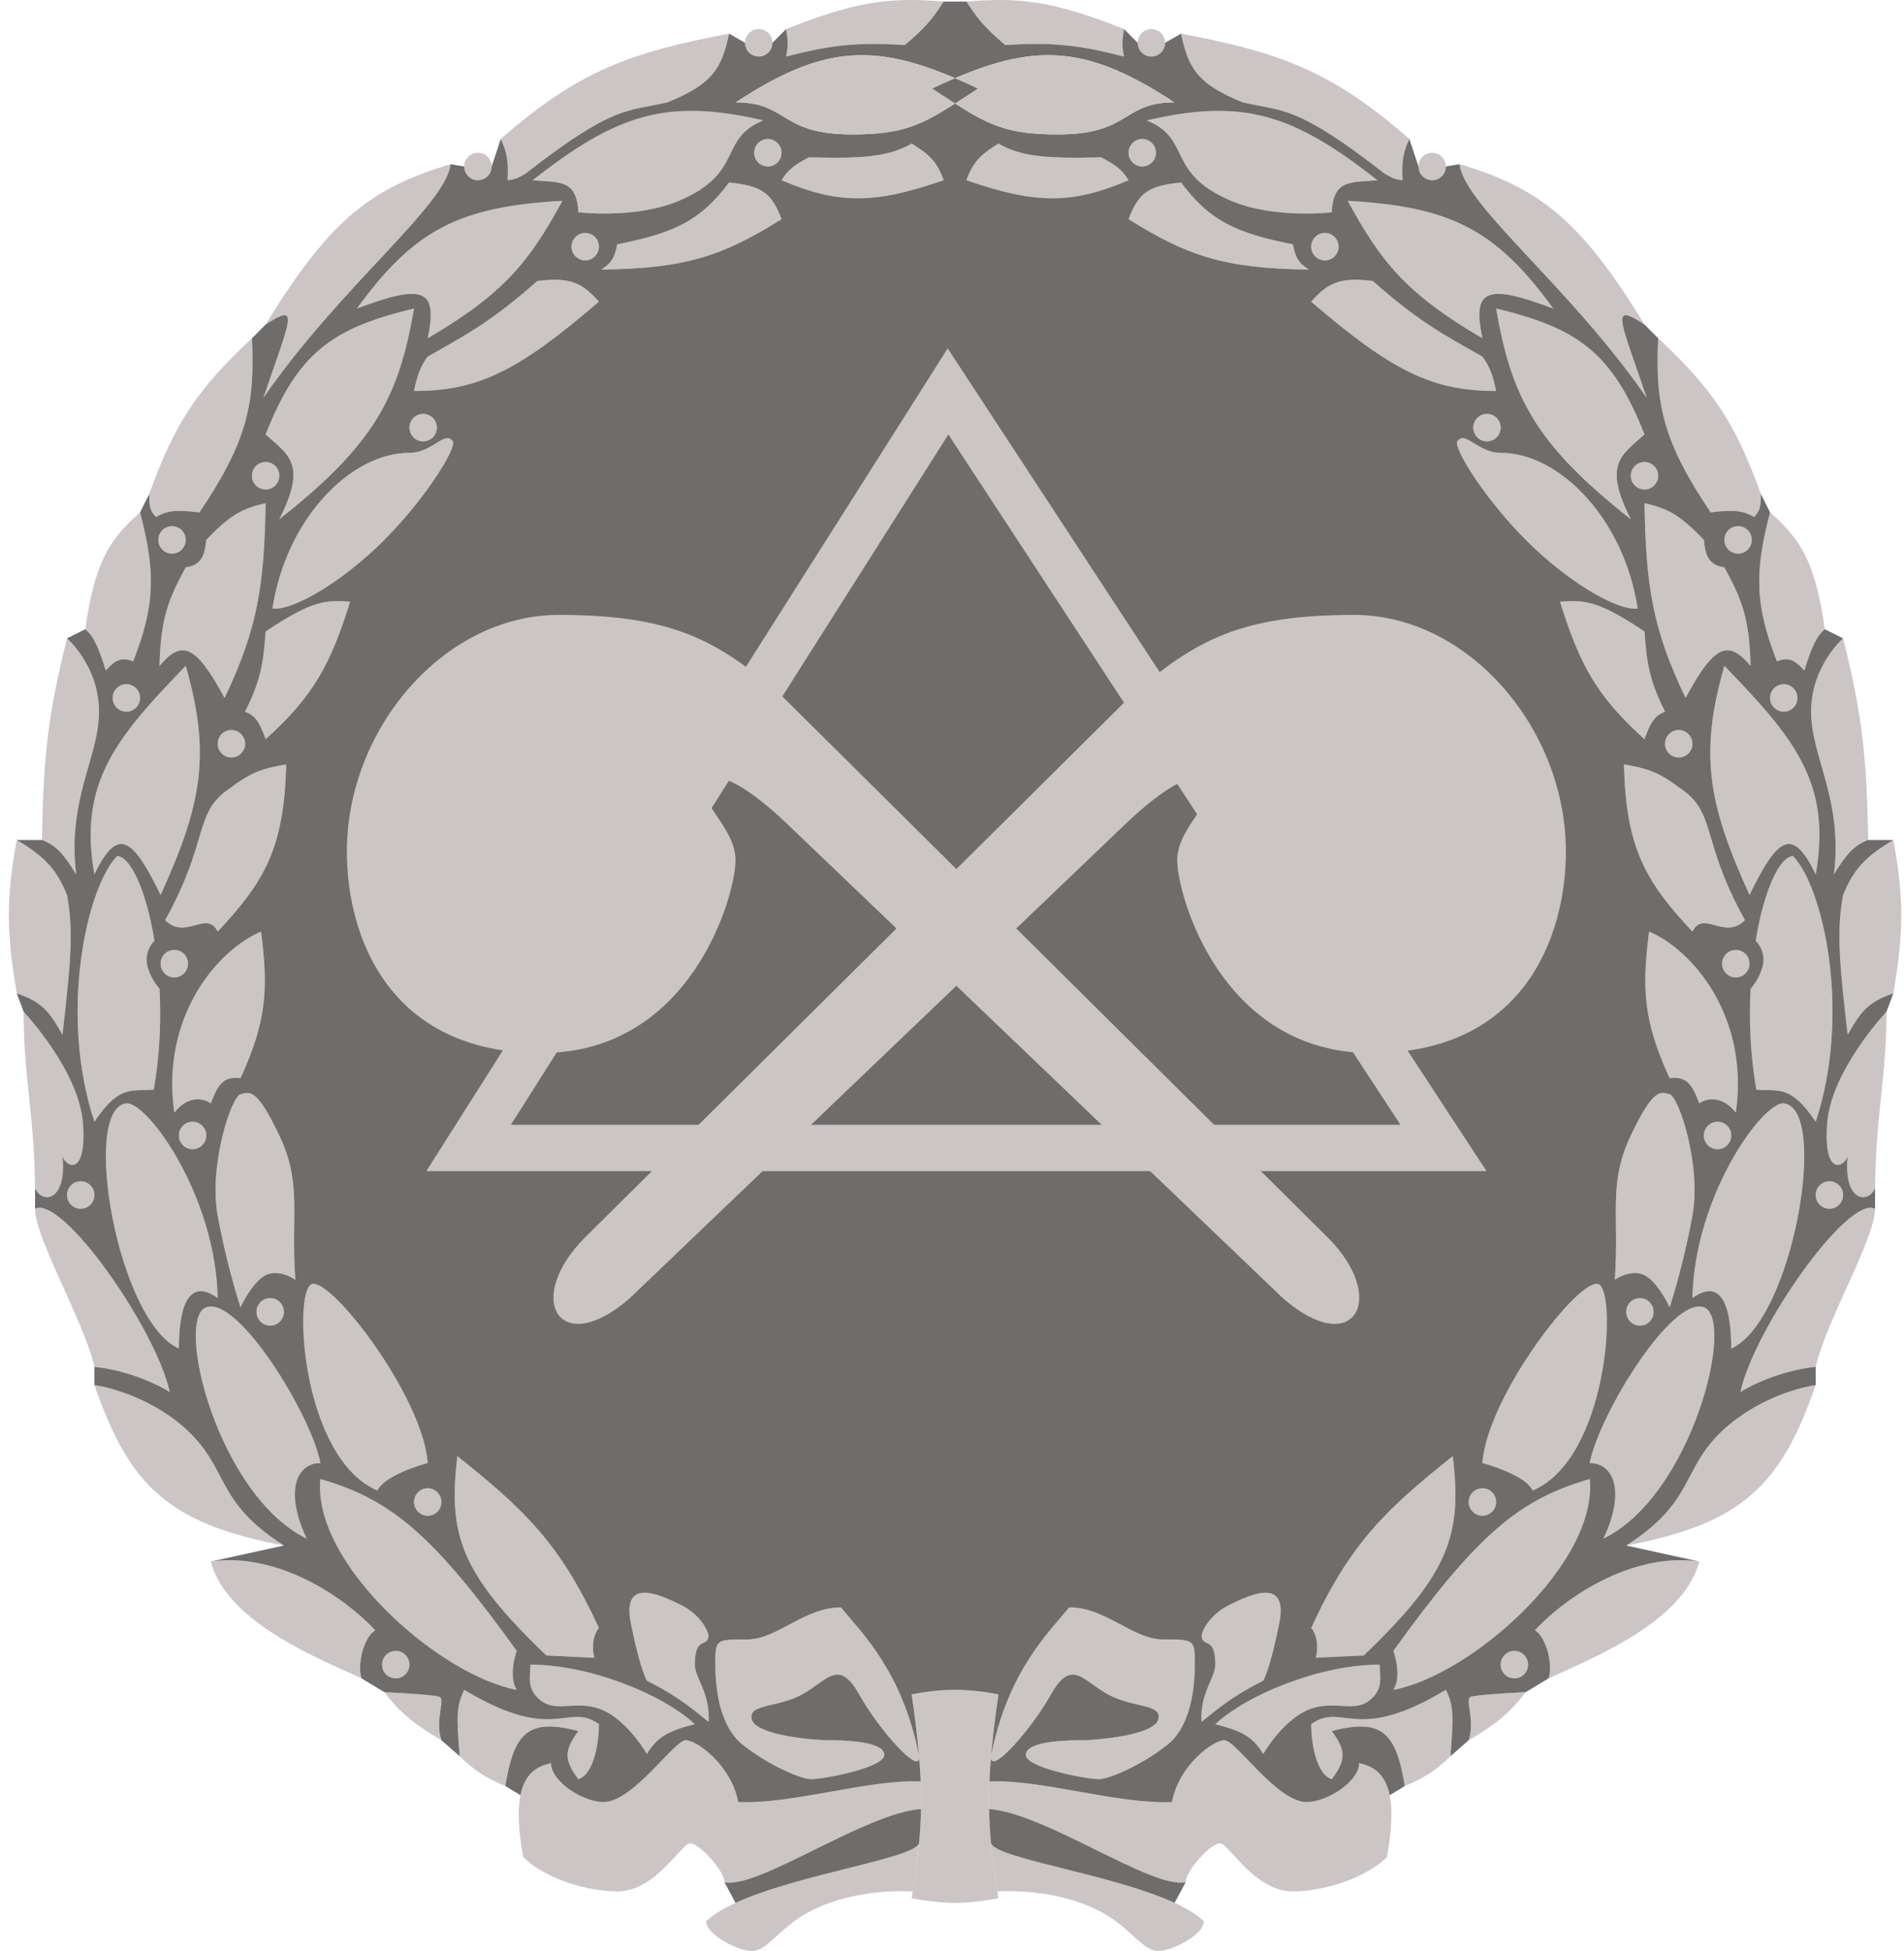 <svg width="164" height="168" viewBox="0 0 164 168" fill="none" xmlns="http://www.w3.org/2000/svg">
<path d="M78.624 162.871C74.201 162.674 70.661 163.858 68.695 165.238C66.729 166.619 65.942 168 64.762 168C63.583 168 60.83 166.619 60.83 165.436C61.434 164.861 62.31 164.338 63.354 163.858C68.763 161.374 78.711 160.051 79.164 158.729C79.046 160.007 78.867 161.36 78.624 162.871Z" fill="#CBC5C5"/>
<path d="M79.164 151.228C79.165 151.242 79.167 151.255 79.168 151.269C79.285 152.937 75.76 149.038 74.004 145.907C72.234 142.751 71.251 144.724 69.088 145.907C66.925 147.091 64.369 146.696 64.762 148.077C65.156 149.458 70.268 149.852 71.251 149.852C72.234 149.852 75.97 149.852 76.167 151.036C76.364 152.219 70.858 153.206 69.875 153.206C68.892 153.206 65.942 151.825 63.976 150.247C62.01 148.669 61.616 145.513 61.616 143.343C61.616 141.173 61.616 141.173 64.369 141.173C66.925 141.173 69.285 138.411 72.431 138.411C74.201 140.581 77.74 143.935 79.164 151.228Z" fill="#CBC5C5"/>
<path d="M59.846 143.343C59.846 140.778 61.026 141.962 61.026 140.778C60.895 140.252 60.24 139.003 58.667 138.214C56.7 137.228 53.554 135.847 54.341 139.792C54.97 142.948 55.521 144.395 55.717 144.724C57.764 145.773 58.923 146.515 61.026 148.274C61.223 145.907 59.846 144.447 59.846 143.343Z" fill="#CBC5C5"/>
<path d="M59.846 148.471C57.094 145.907 50.801 143.343 45.689 143.343C45.689 144.329 45.296 145.513 46.672 146.499C48.049 147.485 49.818 146.302 51.981 147.288C53.712 148.077 55.193 150.115 55.717 151.036C56.594 149.599 57.526 149.046 59.846 148.471Z" fill="#CBC5C5"/>
<path d="M49.818 153.206C51.234 152.732 51.588 149.852 51.588 148.471C48.835 146.499 47.852 150.247 39.987 145.513C39.294 146.941 39.325 147.809 39.593 151.228C40.852 152.43 41.671 153.014 43.526 153.797C44.272 149.23 45.472 147.912 49.818 149.063C48.599 150.705 48.566 151.564 49.818 153.206Z" fill="#CBC5C5"/>
<path d="M62.403 162.082C62.403 161.096 60.24 158.729 59.453 158.729C58.667 158.729 56.504 162.871 53.161 162.871C50.797 162.871 47.057 161.885 45.069 159.912C44.614 157.465 44.589 155.77 44.829 154.587C45.227 152.624 46.355 152.071 47.459 151.825C47.459 153.403 50.212 155.178 51.981 155.178C54.537 155.178 58.077 149.852 59.06 149.852C60.043 149.852 62.993 152.022 63.583 155.178C68.302 155.376 74.791 153.206 79.305 153.403C79.338 154.203 79.347 154.985 79.332 155.77C74.397 156.165 65.352 162.674 62.403 162.082Z" fill="#CBC5C5"/>
<path d="M51.195 142.751C50.88 141.489 51.26 140.515 51.588 140.187C48.247 132.94 45.222 130.03 39.397 125.392C38.563 132.222 39.744 135.552 47.065 142.554L51.195 142.751Z" fill="#CBC5C5"/>
<path d="M32.908 143.343C32.908 143.996 33.436 144.526 34.088 144.526C34.739 144.526 35.267 143.996 35.267 143.343C35.267 142.689 34.739 142.159 34.088 142.159C33.436 142.159 32.908 142.689 32.908 143.343Z" fill="#CBC5C5"/>
<path d="M35.661 129.337C35.661 129.991 36.189 130.521 36.84 130.521C37.492 130.521 38.02 129.991 38.02 129.337C38.02 128.684 37.492 128.154 36.84 128.154C36.189 128.154 35.661 128.684 35.661 129.337Z" fill="#CBC5C5"/>
<path d="M22.093 112.965C22.093 113.619 22.621 114.149 23.273 114.149C23.924 114.149 24.453 113.619 24.453 112.965C24.453 112.311 23.924 111.782 23.273 111.782C22.621 111.782 22.093 112.311 22.093 112.965Z" fill="#CBC5C5"/>
<path d="M5.773 102.905C5.773 103.559 6.301 104.088 6.952 104.088C7.604 104.088 8.132 103.559 8.132 102.905C8.132 102.251 7.604 101.721 6.952 101.721C6.301 101.721 5.773 102.251 5.773 102.905Z" fill="#CBC5C5"/>
<path d="M15.408 97.776C15.408 98.43 15.936 98.96 16.587 98.96C17.239 98.96 17.767 98.43 17.767 97.776C17.767 97.123 17.239 96.593 16.587 96.593C15.936 96.593 15.408 97.123 15.408 97.776Z" fill="#CBC5C5"/>
<path d="M13.835 82.982C13.835 83.635 14.363 84.165 15.014 84.165C15.666 84.165 16.194 83.635 16.194 82.982C16.194 82.328 15.666 81.798 15.014 81.798C14.363 81.798 13.835 82.328 13.835 82.982Z" fill="#CBC5C5"/>
<path d="M9.705 60.1C9.705 60.754 10.233 61.283 10.885 61.283C11.537 61.283 12.065 60.754 12.065 60.1C12.065 59.446 11.537 58.916 10.885 58.916C10.233 58.916 9.705 59.446 9.705 60.1Z" fill="#CBC5C5"/>
<path d="M18.75 64.045C18.75 64.699 19.279 65.229 19.93 65.229C20.582 65.229 21.11 64.699 21.11 64.045C21.11 63.391 20.582 62.862 19.93 62.862C19.279 62.862 18.75 63.391 18.75 64.045Z" fill="#CBC5C5"/>
<path d="M13.638 46.489C13.638 47.143 14.166 47.673 14.818 47.673C15.469 47.673 15.997 47.143 15.997 46.489C15.997 45.836 15.469 45.306 14.818 45.306C14.166 45.306 13.638 45.836 13.638 46.489Z" fill="#CBC5C5"/>
<path d="M21.7 40.966C21.7 41.62 22.228 42.15 22.88 42.15C23.531 42.15 24.059 41.62 24.059 40.966C24.059 40.312 23.531 39.782 22.88 39.782C22.228 39.782 21.7 40.312 21.7 40.966Z" fill="#CBC5C5"/>
<path d="M35.267 36.824C35.267 37.477 35.796 38.007 36.447 38.007C37.099 38.007 37.627 37.477 37.627 36.824C37.627 36.17 37.099 35.64 36.447 35.64C35.796 35.64 35.267 36.17 35.267 36.824Z" fill="#CBC5C5"/>
<path d="M49.228 21.24C49.228 21.894 49.757 22.424 50.408 22.424C51.06 22.424 51.588 21.894 51.588 21.24C51.588 20.587 51.06 20.057 50.408 20.057C49.757 20.057 49.228 20.587 49.228 21.24Z" fill="#CBC5C5"/>
<path d="M39.987 14.336C39.987 14.99 40.515 15.52 41.166 15.52C41.818 15.52 42.346 14.99 42.346 14.336C42.346 13.682 41.818 13.153 41.166 13.153C40.515 13.153 39.987 13.682 39.987 14.336Z" fill="#CBC5C5"/>
<path d="M64.959 13.153C64.959 13.806 65.487 14.336 66.139 14.336C66.79 14.336 67.319 13.806 67.319 13.153C67.319 12.499 66.79 11.969 66.139 11.969C65.487 11.969 64.959 12.499 64.959 13.153Z" fill="#CBC5C5"/>
<path d="M64.172 3.684C64.172 4.338 64.701 4.868 65.352 4.868C66.004 4.868 66.532 4.338 66.532 3.684C66.532 3.031 66.004 2.501 65.352 2.501C64.701 2.501 64.172 3.031 64.172 3.684Z" fill="#CBC5C5"/>
<path d="M44.509 142.159C44.247 142.883 43.88 144.566 44.509 145.513C37.82 144.273 26.883 134.609 27.599 127.365C33.703 129.111 37.342 132.207 44.509 142.159Z" fill="#CBC5C5"/>
<path d="M36.84 125.984C36.447 120.264 28.385 109.809 26.812 110.598C25.239 111.387 26.026 125.59 32.515 128.351C32.986 127.247 35.595 126.313 36.84 125.984Z" fill="#CBC5C5"/>
<path d="M32.318 140.384C29.172 137.031 23.47 133.677 18.16 134.466C19.537 139.792 27.795 142.948 31.138 144.526C30.745 143.343 31.335 140.976 32.318 140.384Z" fill="#CBC5C5"/>
<path d="M38.02 149.852C37.43 148.077 38.414 146.302 37.824 146.104C37.352 145.947 34.481 145.776 33.105 145.71C34.442 147.434 35.485 148.353 38.02 149.852Z" fill="#CBC5C5"/>
<path d="M27.599 125.984C26.812 121.842 20.52 111.584 17.767 112.571C15.014 113.557 18.75 128.746 26.419 132.494C24.453 128.351 25.583 125.984 27.599 125.984Z" fill="#CBC5C5"/>
<path d="M25.436 110.203C25.043 104.483 26.026 101.919 24.059 97.776C22.093 93.634 21.503 94.028 20.717 94.226C19.93 94.423 17.964 100.341 18.75 104.68C19.38 108.152 20.323 111.387 20.717 112.571C21.044 111.847 21.936 110.282 22.88 109.809C23.823 109.336 24.977 109.875 25.436 110.203Z" fill="#CBC5C5"/>
<path d="M18.75 111.782C18.574 102.905 12.655 94.837 10.885 95.015C6.952 95.409 10.098 113.754 15.408 116.121C15.408 111.782 16.587 110.203 18.75 111.782Z" fill="#CBC5C5"/>
<path d="M24.453 133.085C18.554 129.337 19.733 126.576 16.194 123.222C13.363 120.54 9.64 119.475 8.132 119.277C11.137 127.891 14.426 131.19 24.453 133.085Z" fill="#CBC5C5"/>
<path d="M14.621 119.869C13.441 114.442 5.379 102.905 3.02 104.088C3.02 106.653 7.241 113.754 8.132 117.699C11.121 118.015 13.703 119.277 14.621 119.869Z" fill="#CBC5C5"/>
<path d="M22.486 80.22C18.75 81.798 13.835 87.519 15.014 95.804C16.273 94.226 17.636 94.62 18.16 95.015C18.803 93.26 19.318 92.672 20.717 92.845C22.98 87.896 23.113 85.135 22.486 80.22Z" fill="#CBC5C5"/>
<path d="M10.098 73.711C7.542 76.275 5.009 87.129 8.132 96.593C10.277 93.39 11.312 93.985 13.245 93.831C13.761 90.881 13.883 87.892 13.74 85.152C13.444 84.823 12.812 83.929 12.655 82.982C12.497 82.035 13.021 81.272 13.302 81.009C12.612 76.786 11.308 73.823 10.098 73.711Z" fill="#CBC5C5"/>
<path d="M2.036 87.124C2.036 92.845 2.958 95.882 3.02 102.313C3.61 103.694 5.773 103.497 5.379 99.552C5.66 100.492 7.464 101.396 7.149 96.79C6.834 92.184 2.036 87.124 2.036 87.124Z" fill="#CBC5C5"/>
<path d="M24.649 65.82C24.475 73.016 22.808 75.892 18.75 80.22C17.795 78.31 15.997 81.009 14.228 79.234C18.16 72.133 16.587 69.963 19.93 67.793C21.802 66.373 22.826 66.148 24.649 65.82Z" fill="#CBC5C5"/>
<path d="M15.997 57.338C10.098 63.453 6.718 67.343 8.132 75.289C10.152 71.104 11.43 72.134 13.835 77.064C17.386 69.273 18.188 64.948 15.997 57.338Z" fill="#CBC5C5"/>
<path d="M5.379 89.097C6.066 83.149 6.362 80.22 5.773 77.064C4.862 74.873 3.937 73.827 1.447 72.33C0.497 77.495 0.576 80.381 1.447 85.546C3.668 86.263 4.325 87.236 5.379 89.097Z" fill="#CBC5C5"/>
<path d="M6.559 75.289C5.773 68.779 8.525 65.229 8.525 61.283C8.525 57.338 5.773 54.971 5.773 54.971C3.995 62.022 3.743 65.756 3.61 72.33C4.789 72.774 5.44 73.462 6.559 75.289Z" fill="#CBC5C5"/>
<path d="M30.155 51.815C28.462 57.227 27.02 59.924 22.88 63.651C22.313 62.029 21.913 61.605 21.11 61.283C22.475 58.575 22.69 57.064 22.88 54.38C27.019 51.604 28.146 51.678 30.155 51.815Z" fill="#CBC5C5"/>
<path d="M19.34 60.1C16.78 55.328 15.599 55.163 13.74 57.338C13.835 53.266 14.507 51.582 15.997 48.856C17.383 48.654 17.633 47.802 17.767 46.489C19.894 44.256 20.989 43.757 22.88 43.333C22.761 50.416 22.187 54.174 19.34 60.1Z" fill="#CBC5C5"/>
<path d="M12.065 44.122C9.276 46.56 8.147 48.612 7.346 54.182C8.102 54.83 8.476 55.745 9.115 57.733C10.012 56.736 10.53 56.594 11.475 56.944C13.392 52.038 13.395 49.232 12.065 44.122Z" fill="#CBC5C5"/>
<path d="M23.47 52.407C24.619 44.756 30.155 38.993 35.267 38.993C37.234 38.993 38.348 37.021 39.004 38.007C39.355 38.536 36.686 42.95 32.908 46.686C29.641 49.916 25.384 52.59 23.47 52.407Z" fill="#CBC5C5"/>
<path d="M35.661 26.566C28.705 28.241 25.67 30.306 22.88 37.415C24.916 39.225 26.447 39.985 24.059 44.714C32.267 38.242 34.346 34.195 35.661 26.566Z" fill="#CBC5C5"/>
<path d="M21.7 29.131C16.904 33.587 15.013 36.557 12.851 42.544C12.849 43.509 12.909 43.998 13.441 44.517C14.331 43.999 15.065 43.86 17.177 44.122C21.253 38.076 21.983 34.815 21.7 29.131Z" fill="#CBC5C5"/>
<path d="M48.442 17.295C39.556 17.788 35.663 19.79 30.745 26.566C36.414 24.431 37.761 24.823 36.84 29.131C43.44 25.259 45.594 22.524 48.442 17.295Z" fill="#CBC5C5"/>
<path d="M38.807 14.139C38.414 17.689 29.369 24.593 22.683 34.259C25.043 27.355 25.844 26.02 22.88 27.947C28.376 18.958 31.915 16.194 38.807 14.139Z" fill="#CBC5C5"/>
<path d="M51.588 25.974C50.186 24.422 49.231 23.828 46.279 24.199C42.514 27.521 40.478 28.665 37.004 30.616L36.84 30.709C36.224 31.543 35.942 32.308 35.661 33.667C41.139 33.679 44.652 31.948 51.588 25.974Z" fill="#CBC5C5"/>
<path d="M58.47 17.295C54.734 18.873 49.818 18.281 49.818 18.281C49.684 15.362 48.077 15.737 45.886 15.52C53.139 9.82 57.453 8.437 65.746 10.371C61.813 11.969 64.172 14.886 58.47 17.295Z" fill="#CBC5C5"/>
<path d="M51.785 23.213C59.119 23.14 62.354 21.98 67.319 18.873C66.434 16.517 65.52 15.999 62.796 15.717C60.304 19.047 58.043 20.068 53.161 21.043C52.971 22.091 52.704 22.656 51.785 23.213Z" fill="#CBC5C5"/>
<path d="M62.796 2.895C62.195 5.762 61.465 7.222 57.487 8.813C53.99 9.623 52.879 9.017 45.296 14.928C44.661 15.327 44.316 15.459 43.723 15.52C43.811 13.868 43.659 13.09 43.133 11.969C49.861 6.063 54.341 4.511 62.796 2.895Z" fill="#CBC5C5"/>
<path d="M81.279 15.52C80.753 14.021 80.132 13.346 78.527 12.364C76.619 13.445 74.648 13.678 69.678 13.547C68.415 14.207 67.87 14.629 67.319 15.52C72.213 17.598 75.292 17.591 81.279 15.52Z" fill="#CBC5C5"/>
<path d="M81.279 0.134C80.347 1.607 79.662 2.43 77.937 3.881C73.704 3.612 71.493 3.903 67.712 4.868C67.916 3.945 67.864 3.424 67.712 2.501C73.806 0.082 76.682 -0.247 81.279 0.134Z" fill="#CBC5C5"/>
<path d="M85.903 162.871C90.327 162.674 93.866 163.858 95.832 165.238C97.799 166.619 98.585 168 99.765 168C100.945 168 103.698 166.619 103.698 165.436C103.093 164.861 102.218 164.338 101.173 163.858C95.765 161.374 85.816 160.051 85.363 158.729C85.481 160.007 85.66 161.36 85.903 162.871Z" fill="#CBC5C5"/>
<path d="M85.363 151.228C85.362 151.242 85.361 151.255 85.36 151.269C85.242 152.937 88.767 149.038 90.523 145.907C92.293 142.751 93.276 144.724 95.439 145.907C97.602 147.091 100.158 146.696 99.765 148.077C99.372 149.458 94.259 149.852 93.276 149.852C92.293 149.852 88.557 149.852 88.36 151.036C88.164 152.219 93.669 153.206 94.653 153.206C95.636 153.206 98.585 151.825 100.552 150.247C102.518 148.669 102.911 145.513 102.911 143.343C102.911 141.173 102.911 141.173 100.158 141.173C97.602 141.173 95.242 138.411 92.096 138.411C90.327 140.581 86.787 143.935 85.363 151.228Z" fill="#CBC5C5"/>
<path d="M104.681 143.343C104.681 140.778 103.501 141.962 103.501 140.778C103.632 140.252 104.288 139.003 105.861 138.214C107.827 137.228 110.973 135.847 110.187 139.792C109.557 142.948 109.007 144.395 108.81 144.724C106.763 145.773 105.605 146.515 103.501 148.274C103.304 145.907 104.681 144.447 104.681 143.343Z" fill="#CBC5C5"/>
<path d="M104.681 148.471C107.434 145.907 113.726 143.343 118.838 143.343C118.838 144.329 119.232 145.513 117.855 146.499C116.479 147.485 114.709 146.302 112.546 147.288C110.816 148.077 109.334 150.115 108.81 151.036C107.933 149.599 107.001 149.046 104.681 148.471Z" fill="#CBC5C5"/>
<path d="M114.709 153.206C113.293 152.732 112.939 149.852 112.939 148.471C115.692 146.499 116.675 150.247 124.541 145.513C125.234 146.941 125.202 147.809 124.934 151.228C123.675 152.43 122.857 153.014 121.001 153.797C120.255 149.23 119.055 147.912 114.709 149.063C115.928 150.705 115.962 151.564 114.709 153.206Z" fill="#CBC5C5"/>
<path d="M102.125 162.082C102.125 161.096 104.288 158.729 105.074 158.729C105.861 158.729 108.024 162.871 111.366 162.871C113.73 162.871 117.47 161.885 119.458 159.912C119.913 157.465 119.938 155.77 119.698 154.587C119.3 152.624 118.173 152.071 117.069 151.825C117.069 153.403 114.316 155.178 112.546 155.178C109.99 155.178 106.451 149.852 105.467 149.852C104.484 149.852 101.535 152.022 100.945 155.178C96.226 155.376 89.737 153.206 85.223 153.403C85.19 154.203 85.18 154.985 85.195 155.77C90.13 156.165 99.175 162.674 102.125 162.082Z" fill="#CBC5C5"/>
<path d="M113.333 142.751C113.647 141.489 113.267 140.515 112.939 140.187C116.28 132.94 119.306 130.03 125.131 125.392C125.965 132.222 124.783 135.552 117.462 142.554L113.333 142.751Z" fill="#CBC5C5"/>
<path d="M131.62 143.343C131.62 143.996 131.091 144.526 130.44 144.526C129.788 144.526 129.26 143.996 129.26 143.343C129.26 142.689 129.788 142.159 130.44 142.159C131.091 142.159 131.62 142.689 131.62 143.343Z" fill="#CBC5C5"/>
<path d="M128.867 129.337C128.867 129.991 128.338 130.521 127.687 130.521C127.035 130.521 126.507 129.991 126.507 129.337C126.507 128.684 127.035 128.154 127.687 128.154C128.338 128.154 128.867 128.684 128.867 129.337Z" fill="#CBC5C5"/>
<path d="M142.434 112.965C142.434 113.619 141.906 114.149 141.255 114.149C140.603 114.149 140.075 113.619 140.075 112.965C140.075 112.311 140.603 111.782 141.255 111.782C141.906 111.782 142.434 112.311 142.434 112.965Z" fill="#CBC5C5"/>
<path d="M158.755 102.905C158.755 103.559 158.227 104.088 157.575 104.088C156.923 104.088 156.395 103.559 156.395 102.905C156.395 102.251 156.923 101.721 157.575 101.721C158.227 101.721 158.755 102.251 158.755 102.905Z" fill="#CBC5C5"/>
<path d="M149.12 97.776C149.12 98.43 148.592 98.96 147.94 98.96C147.288 98.96 146.76 98.43 146.76 97.776C146.76 97.123 147.288 96.593 147.94 96.593C148.592 96.593 149.12 97.123 149.12 97.776Z" fill="#CBC5C5"/>
<path d="M150.693 82.982C150.693 83.635 150.165 84.165 149.513 84.165C148.862 84.165 148.333 83.635 148.333 82.982C148.333 82.328 148.862 81.798 149.513 81.798C150.165 81.798 150.693 82.328 150.693 82.982Z" fill="#CBC5C5"/>
<path d="M154.822 60.1C154.822 60.754 154.294 61.283 153.642 61.283C152.991 61.283 152.463 60.754 152.463 60.1C152.463 59.446 152.991 58.916 153.642 58.916C154.294 58.916 154.822 59.446 154.822 60.1Z" fill="#CBC5C5"/>
<path d="M145.777 64.045C145.777 64.699 145.249 65.229 144.597 65.229C143.946 65.229 143.417 64.699 143.417 64.045C143.417 63.391 143.946 62.862 144.597 62.862C145.249 62.862 145.777 63.391 145.777 64.045Z" fill="#CBC5C5"/>
<path d="M150.89 46.489C150.89 47.143 150.361 47.673 149.71 47.673C149.058 47.673 148.53 47.143 148.53 46.489C148.53 45.836 149.058 45.306 149.71 45.306C150.361 45.306 150.89 45.836 150.89 46.489Z" fill="#CBC5C5"/>
<path d="M142.828 40.966C142.828 41.62 142.299 42.15 141.648 42.15C140.996 42.15 140.468 41.62 140.468 40.966C140.468 40.312 140.996 39.782 141.648 39.782C142.299 39.782 142.828 40.312 142.828 40.966Z" fill="#CBC5C5"/>
<path d="M129.26 36.824C129.26 37.477 128.732 38.007 128.08 38.007C127.429 38.007 126.9 37.477 126.9 36.824C126.9 36.17 127.429 35.64 128.08 35.64C128.732 35.64 129.26 36.17 129.26 36.824Z" fill="#CBC5C5"/>
<path d="M115.299 21.24C115.299 21.894 114.771 22.424 114.119 22.424C113.468 22.424 112.939 21.894 112.939 21.24C112.939 20.587 113.468 20.057 114.119 20.057C114.771 20.057 115.299 20.587 115.299 21.24Z" fill="#CBC5C5"/>
<path d="M124.541 14.336C124.541 14.99 124.013 15.52 123.361 15.52C122.709 15.52 122.181 14.99 122.181 14.336C122.181 13.682 122.709 13.153 123.361 13.153C124.013 13.153 124.541 13.682 124.541 14.336Z" fill="#CBC5C5"/>
<path d="M99.568 13.153C99.568 13.806 99.04 14.336 98.389 14.336C97.737 14.336 97.209 13.806 97.209 13.153C97.209 12.499 97.737 11.969 98.389 11.969C99.04 11.969 99.568 12.499 99.568 13.153Z" fill="#CBC5C5"/>
<path d="M100.355 3.684C100.355 4.338 99.827 4.868 99.175 4.868C98.523 4.868 97.995 4.338 97.995 3.684C97.995 3.031 98.523 2.501 99.175 2.501C99.827 2.501 100.355 3.031 100.355 3.684Z" fill="#CBC5C5"/>
<path d="M120.018 142.159C120.28 142.883 120.647 144.566 120.018 145.513C126.707 144.273 137.644 134.609 136.929 127.365C130.824 129.111 127.185 132.207 120.018 142.159Z" fill="#CBC5C5"/>
<path d="M127.687 125.984C128.08 120.264 136.142 109.809 137.715 110.598C139.288 111.387 138.502 125.59 132.013 128.351C131.541 127.247 128.932 126.313 127.687 125.984Z" fill="#CBC5C5"/>
<path d="M132.209 140.384C135.356 137.031 141.058 133.677 146.367 134.466C144.991 139.792 136.732 142.948 133.389 144.526C133.782 143.343 133.193 140.976 132.209 140.384Z" fill="#CBC5C5"/>
<path d="M126.507 149.852C127.097 148.077 126.114 146.302 126.704 146.104C127.176 145.947 130.046 145.776 131.423 145.71C130.085 147.434 129.043 148.353 126.507 149.852Z" fill="#CBC5C5"/>
<path d="M136.929 125.984C137.715 121.842 144.007 111.584 146.76 112.571C149.513 113.557 145.777 128.746 138.108 132.494C140.075 128.351 138.944 125.984 136.929 125.984Z" fill="#CBC5C5"/>
<path d="M139.092 110.203C139.485 104.483 138.502 101.919 140.468 97.776C142.434 93.634 143.024 94.028 143.811 94.226C144.597 94.423 146.564 100.341 145.777 104.68C145.148 108.152 144.204 111.387 143.811 112.571C143.483 111.847 142.592 110.282 141.648 109.809C140.704 109.336 139.55 109.875 139.092 110.203Z" fill="#CBC5C5"/>
<path d="M145.777 111.782C145.953 102.905 151.873 94.837 153.642 95.015C157.575 95.409 154.429 113.754 149.12 116.121C149.12 111.782 147.94 110.203 145.777 111.782Z" fill="#CBC5C5"/>
<path d="M140.075 133.085C145.974 129.337 144.794 126.576 148.333 123.222C151.165 120.54 154.888 119.475 156.395 119.277C153.391 127.891 150.101 131.19 140.075 133.085Z" fill="#CBC5C5"/>
<path d="M149.906 119.869C151.086 114.442 159.148 102.905 161.508 104.088C161.508 106.653 157.286 113.754 156.395 117.699C153.406 118.015 150.824 119.277 149.906 119.869Z" fill="#CBC5C5"/>
<path d="M142.041 80.22C145.777 81.798 150.693 87.519 149.513 95.804C148.255 94.226 146.891 94.62 146.367 95.015C145.724 93.26 145.209 92.672 143.811 92.845C141.547 87.896 141.414 85.135 142.041 80.22Z" fill="#CBC5C5"/>
<path d="M154.429 73.711C156.985 76.275 159.518 87.129 156.395 96.593C154.251 93.39 153.215 93.985 151.283 93.831C150.766 90.881 150.644 87.892 150.787 85.152C151.083 84.823 151.715 83.929 151.873 82.982C152.03 82.035 151.507 81.272 151.226 81.009C151.916 76.786 153.219 73.823 154.429 73.711Z" fill="#CBC5C5"/>
<path d="M162.491 87.124C162.491 92.845 161.569 95.882 161.508 102.313C160.918 103.694 158.755 103.497 159.148 99.552C158.867 100.492 157.063 101.396 157.378 96.79C157.694 92.184 162.491 87.124 162.491 87.124Z" fill="#CBC5C5"/>
<path d="M139.878 65.82C140.052 73.016 141.719 75.892 145.777 80.22C146.732 78.31 148.53 81.009 150.3 79.234C146.367 72.133 147.94 69.963 144.597 67.793C142.725 66.373 141.701 66.148 139.878 65.82Z" fill="#CBC5C5"/>
<path d="M148.53 57.338C154.429 63.453 157.81 67.343 156.395 75.289C154.375 71.104 153.097 72.134 150.693 77.064C147.141 69.273 146.339 64.948 148.53 57.338Z" fill="#CBC5C5"/>
<path d="M159.148 89.097C158.462 83.149 158.165 80.22 158.755 77.064C159.666 74.873 160.591 73.827 163.081 72.33C164.03 77.495 163.952 80.381 163.081 85.546C160.86 86.263 160.202 87.236 159.148 89.097Z" fill="#CBC5C5"/>
<path d="M157.968 75.289C158.755 68.779 156.002 65.229 156.002 61.283C156.002 57.338 158.755 54.971 158.755 54.971C160.532 62.022 160.784 65.756 160.918 72.33C159.738 72.774 159.087 73.462 157.968 75.289Z" fill="#CBC5C5"/>
<path d="M134.372 51.815C136.065 57.227 137.507 59.924 141.648 63.651C142.215 62.029 142.615 61.605 143.417 61.283C142.052 58.575 141.838 57.064 141.648 54.38C137.508 51.604 136.381 51.678 134.372 51.815Z" fill="#CBC5C5"/>
<path d="M145.187 60.1C147.747 55.328 148.928 55.163 150.787 57.338C150.693 53.266 150.02 51.582 148.53 48.856C147.144 48.654 146.894 47.802 146.76 46.489C144.633 44.256 143.539 43.757 141.648 43.333C141.766 50.416 142.34 54.174 145.187 60.1Z" fill="#CBC5C5"/>
<path d="M152.463 44.122C155.252 46.56 156.38 48.612 157.182 54.182C156.425 54.83 156.051 55.745 155.412 57.733C154.515 56.736 153.997 56.594 153.052 56.944C151.135 52.038 151.133 49.232 152.463 44.122Z" fill="#CBC5C5"/>
<path d="M141.058 52.407C139.908 44.756 134.372 38.993 129.26 38.993C127.294 38.993 126.179 37.021 125.524 38.007C125.172 38.536 127.841 42.95 131.62 46.686C134.886 49.916 139.143 52.59 141.058 52.407Z" fill="#CBC5C5"/>
<path d="M128.867 26.566C135.823 28.241 138.857 30.306 141.648 37.415C139.611 39.225 138.081 39.985 140.468 44.714C132.26 38.242 130.181 34.195 128.867 26.566Z" fill="#CBC5C5"/>
<path d="M142.828 29.131C147.624 33.587 149.514 36.557 151.676 42.544C151.678 43.509 151.618 43.998 151.086 44.517C150.197 43.999 149.462 43.86 147.35 44.122C143.274 38.076 142.545 34.815 142.828 29.131Z" fill="#CBC5C5"/>
<path d="M116.086 17.295C124.972 17.788 128.864 19.79 133.782 26.566C128.114 24.431 126.767 24.823 127.687 29.131C121.087 25.259 118.933 22.524 116.086 17.295Z" fill="#CBC5C5"/>
<path d="M125.721 14.139C126.114 17.689 135.159 24.593 141.844 34.259C139.485 27.355 138.684 26.02 141.648 27.947C136.151 18.958 132.612 16.194 125.721 14.139Z" fill="#CBC5C5"/>
<path d="M112.939 25.974C114.342 24.422 115.297 23.828 118.248 24.199C122.013 27.521 124.049 28.665 127.523 30.616L127.687 30.709C128.304 31.543 128.585 32.308 128.867 33.667C123.389 33.679 119.875 31.948 112.939 25.974Z" fill="#CBC5C5"/>
<path d="M106.057 17.295C109.793 18.873 114.709 18.281 114.709 18.281C114.843 15.362 116.45 15.737 118.642 15.52C111.389 9.82 107.074 8.437 98.782 10.371C102.714 11.969 100.355 14.886 106.057 17.295Z" fill="#CBC5C5"/>
<path d="M112.743 23.213C105.408 23.14 102.173 21.98 97.209 18.873C98.093 16.517 99.007 15.999 101.731 15.717C104.224 19.047 106.484 20.068 111.366 21.043C111.557 22.091 111.823 22.656 112.743 23.213Z" fill="#CBC5C5"/>
<path d="M101.731 2.895C102.332 5.762 103.063 7.222 107.04 8.813C110.537 9.623 111.648 9.017 119.232 14.928C119.867 15.327 120.211 15.459 120.805 15.52C120.716 13.868 120.868 13.09 121.395 11.969C114.667 6.063 110.186 4.511 101.731 2.895Z" fill="#CBC5C5"/>
<path d="M83.248 15.52C83.775 14.021 84.396 13.346 86.001 12.364C87.908 13.445 89.879 13.678 94.849 13.547C96.112 14.207 96.657 14.629 97.209 15.52C92.314 17.598 89.235 17.591 83.248 15.52Z" fill="#CBC5C5"/>
<path d="M83.248 0.134C84.181 1.607 84.865 2.43 86.591 3.881C90.823 3.612 93.035 3.903 96.816 4.868C96.611 3.945 96.663 3.424 96.816 2.501C90.722 0.082 87.846 -0.247 83.248 0.134Z" fill="#CBC5C5"/>
<path d="M78.527 163.463C78.527 163.463 80.494 163.858 82.264 163.858C84.033 163.858 86.001 163.463 86.001 163.463C85.967 163.263 85.935 163.066 85.903 162.871C85.66 161.36 85.481 160.007 85.363 158.729C85.269 157.709 85.214 156.737 85.195 155.77C85.18 154.985 85.19 154.203 85.223 153.403C85.251 152.711 85.297 152.004 85.36 151.269L85.363 151.228C85.5 149.64 85.714 147.915 86.001 145.907C86.001 145.907 84.23 145.513 82.264 145.513C80.297 145.513 78.527 145.907 78.527 145.907C78.813 147.915 79.028 149.64 79.164 151.228L79.168 151.269C79.23 152.004 79.276 152.711 79.305 153.403C79.338 154.203 79.347 154.985 79.332 155.77C79.314 156.737 79.258 157.709 79.164 158.729C79.046 160.007 78.867 161.36 78.624 162.871C78.593 163.066 78.56 163.263 78.527 163.463Z" fill="#CBC5C5"/>
<path fill-rule="evenodd" clip-rule="evenodd" d="M78.527 145.907C78.527 145.907 80.297 145.513 82.264 145.513C84.23 145.513 86.001 145.907 86.001 145.907C85.714 147.915 85.5 149.64 85.363 151.228C86.787 143.935 90.327 140.581 92.096 138.411C95.242 138.411 97.602 141.173 100.158 141.173C102.911 141.173 102.911 141.173 102.911 143.343C102.911 145.513 102.518 148.669 100.552 150.247C98.585 151.825 95.636 153.206 94.653 153.206C93.669 153.206 88.164 152.219 88.36 151.036C88.557 149.852 92.293 149.852 93.276 149.852C94.259 149.852 99.372 149.458 99.765 148.077C100.158 146.696 97.602 147.091 95.439 145.907C93.276 144.724 92.293 142.751 90.523 145.907C88.767 149.038 85.242 152.937 85.36 151.269C85.297 152.004 85.251 152.711 85.223 153.403C89.737 153.206 96.226 155.376 100.945 155.178C101.535 152.022 104.484 149.852 105.467 149.852C106.451 149.852 109.99 155.178 112.546 155.178C114.316 155.178 117.069 153.403 117.069 151.825C118.173 152.071 119.3 152.624 119.698 154.587L121.001 153.797C120.255 149.23 119.055 147.912 114.709 149.063C115.928 150.705 115.962 151.564 114.709 153.206C113.293 152.732 112.939 149.852 112.939 148.471C115.692 146.499 116.675 150.247 124.541 145.513C125.234 146.941 125.202 147.809 124.934 151.228L126.507 149.852C127.097 148.077 126.114 146.302 126.704 146.104C127.176 145.947 130.046 145.776 131.423 145.71L133.389 144.526C133.782 143.343 133.193 140.976 132.209 140.384C135.356 137.031 141.058 133.677 146.367 134.466L140.075 133.085C145.974 129.337 144.794 126.576 148.333 123.222C151.165 120.54 154.888 119.475 156.395 119.277V117.699C153.406 118.015 150.824 119.277 149.906 119.869C151.086 114.442 159.148 102.905 161.508 104.088V102.313C160.918 103.694 158.755 103.497 159.148 99.552C158.867 100.492 157.063 101.396 157.378 96.79C157.694 92.184 162.491 87.124 162.491 87.124L163.081 85.546C160.86 86.263 160.202 87.236 159.148 89.097C158.462 83.149 158.165 80.22 158.755 77.064C159.666 74.873 160.591 73.827 163.081 72.33H160.918C159.738 72.774 159.087 73.462 157.968 75.289C158.755 68.779 156.002 65.229 156.002 61.283C156.002 57.338 158.755 54.971 158.755 54.971L157.182 54.182C156.425 54.83 156.051 55.745 155.412 57.733C154.515 56.736 153.997 56.594 153.052 56.944C151.135 52.038 151.133 49.232 152.463 44.122L151.676 42.544C151.678 43.509 151.618 43.998 151.086 44.517C150.197 43.999 149.462 43.86 147.35 44.122C143.274 38.076 142.545 34.815 142.828 29.131L141.648 27.947C138.684 26.02 139.485 27.355 141.844 34.259C135.159 24.593 126.114 17.689 125.721 14.139L124.541 14.336C124.541 14.99 124.013 15.52 123.361 15.52C122.709 15.52 122.181 14.99 122.181 14.336L121.395 11.969C120.868 13.09 120.716 13.868 120.805 15.52C120.211 15.459 119.867 15.327 119.232 14.928C111.648 9.017 110.537 9.623 107.04 8.813C103.063 7.222 102.332 5.762 101.731 2.895L100.355 3.684C100.355 4.338 99.827 4.868 99.175 4.868C98.523 4.868 97.995 4.338 97.995 3.684L96.816 2.501C96.663 3.424 96.611 3.945 96.816 4.868C93.035 3.903 90.823 3.612 86.591 3.881C84.865 2.43 84.181 1.607 83.248 0.134H83.247H81.281H81.279C80.347 1.607 79.662 2.43 77.937 3.881C73.704 3.612 71.493 3.903 67.712 4.868C67.916 3.945 67.864 3.424 67.712 2.501L66.532 3.684C66.532 4.338 66.004 4.868 65.352 4.868C64.701 4.868 64.172 4.338 64.172 3.684L62.796 2.895C62.195 5.762 61.465 7.222 57.487 8.813C53.99 9.623 52.879 9.017 45.296 14.928C44.661 15.327 44.316 15.459 43.723 15.52C43.811 13.868 43.659 13.09 43.133 11.969L42.346 14.336C42.346 14.99 41.818 15.52 41.166 15.52C40.515 15.52 39.987 14.99 39.987 14.336L38.807 14.139C38.414 17.689 29.369 24.593 22.683 34.259C25.043 27.355 25.844 26.02 22.88 27.947L21.7 29.131C21.983 34.815 21.253 38.076 17.177 44.122C15.065 43.86 14.331 43.999 13.441 44.517C12.909 43.998 12.849 43.509 12.851 42.544L12.065 44.122C13.395 49.232 13.392 52.038 11.475 56.944C10.53 56.594 10.012 56.736 9.115 57.733C8.476 55.745 8.102 54.83 7.346 54.182L5.773 54.971C5.773 54.971 8.525 57.338 8.525 61.283C8.525 65.229 5.773 68.779 6.559 75.289C5.44 73.462 4.789 72.774 3.61 72.33H1.447C3.937 73.827 4.862 74.873 5.773 77.064C6.362 80.22 6.066 83.149 5.379 89.097C4.325 87.236 3.668 86.263 1.447 85.546L2.036 87.124C2.036 87.124 6.834 92.184 7.149 96.79C7.464 101.396 5.66 100.492 5.379 99.552C5.773 103.497 3.61 103.694 3.02 102.313V104.088C5.379 102.905 13.441 114.442 14.621 119.869C13.703 119.277 11.121 118.015 8.132 117.699V119.277C9.64 119.475 13.363 120.54 16.194 123.222C19.733 126.576 18.554 129.337 24.453 133.085L18.16 134.466C23.47 133.677 29.172 137.031 32.318 140.384C31.335 140.976 30.745 143.343 31.138 144.526L33.105 145.71C34.481 145.776 37.352 145.947 37.824 146.104C38.414 146.302 37.43 148.077 38.02 149.852L39.593 151.228C39.325 147.809 39.294 146.941 39.987 145.513C47.852 150.247 48.835 146.499 51.588 148.471C51.588 149.852 51.234 152.732 49.818 153.206C48.566 151.564 48.599 150.705 49.818 149.063C45.472 147.912 44.272 149.23 43.526 153.797L44.829 154.587C45.227 152.624 46.355 152.071 47.459 151.825C47.459 153.403 50.212 155.178 51.981 155.178C54.537 155.178 58.077 149.852 59.06 149.852C60.043 149.852 62.993 152.022 63.583 155.178C68.302 155.376 74.791 153.206 79.305 153.403C79.276 152.711 79.23 152.004 79.168 151.269C79.285 152.937 75.76 149.038 74.004 145.907C72.234 142.751 71.251 144.724 69.088 145.907C66.925 147.091 64.369 146.696 64.762 148.077C65.156 149.458 70.268 149.852 71.251 149.852C72.234 149.852 75.97 149.852 76.167 151.036C76.364 152.219 70.858 153.206 69.875 153.206C68.892 153.206 65.942 151.825 63.976 150.247C62.01 148.669 61.616 145.513 61.616 143.343C61.616 141.173 61.616 141.173 64.369 141.173C66.925 141.173 69.285 138.411 72.431 138.411C74.201 140.581 77.74 143.935 79.164 151.228C79.028 149.64 78.813 147.915 78.527 145.907ZM61.026 140.778C61.026 141.962 59.846 140.778 59.846 143.343C59.846 144.447 61.223 145.907 61.026 148.274C58.923 146.515 57.764 145.773 55.717 144.724C55.521 144.395 54.97 142.948 54.341 139.792C53.554 135.847 56.7 137.228 58.667 138.214C60.24 139.003 60.895 140.252 61.026 140.778ZM45.689 143.343C50.801 143.343 57.094 145.907 59.846 148.471C57.526 149.046 56.594 149.599 55.717 151.036C55.193 150.115 53.712 148.077 51.981 147.288C49.818 146.302 48.049 147.485 46.672 146.499C45.296 145.513 45.689 144.329 45.689 143.343ZM51.588 140.187C51.26 140.515 50.88 141.489 51.195 142.751L47.065 142.554C39.744 135.552 38.563 132.222 39.397 125.392C45.222 130.03 48.247 132.94 51.588 140.187ZM44.509 145.513C43.88 144.566 44.247 142.883 44.509 142.159C37.342 132.207 33.703 129.111 27.599 127.365C26.883 134.609 37.82 144.273 44.509 145.513ZM34.088 144.526C33.436 144.526 32.908 143.996 32.908 143.343C32.908 142.689 33.436 142.159 34.088 142.159C34.739 142.159 35.267 142.689 35.267 143.343C35.267 143.996 34.739 144.526 34.088 144.526ZM36.84 130.521C36.189 130.521 35.661 129.991 35.661 129.337C35.661 128.684 36.189 128.154 36.84 128.154C37.492 128.154 38.02 128.684 38.02 129.337C38.02 129.991 37.492 130.521 36.84 130.521ZM23.273 114.149C22.621 114.149 22.093 113.619 22.093 112.965C22.093 112.311 22.621 111.782 23.273 111.782C23.924 111.782 24.453 112.311 24.453 112.965C24.453 113.619 23.924 114.149 23.273 114.149ZM6.952 104.088C6.301 104.088 5.773 103.559 5.773 102.905C5.773 102.251 6.301 101.721 6.952 101.721C7.604 101.721 8.132 102.251 8.132 102.905C8.132 103.559 7.604 104.088 6.952 104.088ZM16.587 98.96C15.936 98.96 15.408 98.43 15.408 97.776C15.408 97.123 15.936 96.593 16.587 96.593C17.239 96.593 17.767 97.123 17.767 97.776C17.767 98.43 17.239 98.96 16.587 98.96ZM15.014 84.165C14.363 84.165 13.835 83.635 13.835 82.982C13.835 82.328 14.363 81.798 15.014 81.798C15.666 81.798 16.194 82.328 16.194 82.982C16.194 83.635 15.666 84.165 15.014 84.165ZM10.885 61.283C10.233 61.283 9.705 60.754 9.705 60.1C9.705 59.446 10.233 58.916 10.885 58.916C11.537 58.916 12.065 59.446 12.065 60.1C12.065 60.754 11.537 61.283 10.885 61.283ZM19.93 65.229C19.279 65.229 18.75 64.699 18.75 64.045C18.75 63.391 19.279 62.862 19.93 62.862C20.582 62.862 21.11 63.391 21.11 64.045C21.11 64.699 20.582 65.229 19.93 65.229ZM14.818 47.673C14.166 47.673 13.638 47.143 13.638 46.489C13.638 45.836 14.166 45.306 14.818 45.306C15.469 45.306 15.997 45.836 15.997 46.489C15.997 47.143 15.469 47.673 14.818 47.673ZM22.88 42.15C22.228 42.15 21.7 41.62 21.7 40.966C21.7 40.312 22.228 39.782 22.88 39.782C23.531 39.782 24.059 40.312 24.059 40.966C24.059 41.62 23.531 42.15 22.88 42.15ZM36.447 38.007C35.796 38.007 35.267 37.477 35.267 36.824C35.267 36.17 35.796 35.64 36.447 35.64C37.099 35.64 37.627 36.17 37.627 36.824C37.627 37.477 37.099 38.007 36.447 38.007ZM50.408 22.424C49.757 22.424 49.228 21.894 49.228 21.24C49.228 20.587 49.757 20.057 50.408 20.057C51.06 20.057 51.588 20.587 51.588 21.24C51.588 21.894 51.06 22.424 50.408 22.424ZM66.139 14.336C65.487 14.336 64.959 13.806 64.959 13.153C64.959 12.499 65.487 11.969 66.139 11.969C66.79 11.969 67.319 12.499 67.319 13.153C67.319 13.806 66.79 14.336 66.139 14.336ZM26.812 110.598C28.385 109.809 36.447 120.264 36.84 125.984C35.595 126.313 32.986 127.247 32.515 128.351C26.026 125.59 25.239 111.387 26.812 110.598ZM17.767 112.571C20.52 111.584 26.812 121.842 27.599 125.984C25.583 125.984 24.453 128.351 26.419 132.494C18.75 128.746 15.014 113.557 17.767 112.571ZM24.059 97.776C26.026 101.919 25.043 104.483 25.436 110.203C24.977 109.875 23.823 109.336 22.88 109.809C21.936 110.282 21.044 111.847 20.717 112.571C20.323 111.387 19.38 108.152 18.75 104.68C17.964 100.341 19.93 94.423 20.717 94.226C21.503 94.028 22.093 93.634 24.059 97.776ZM10.885 95.015C12.655 94.837 18.574 102.905 18.75 111.782C16.587 110.203 15.408 111.782 15.408 116.121C10.098 113.754 6.952 95.409 10.885 95.015ZM15.014 95.804C13.835 87.519 18.75 81.798 22.486 80.22C23.113 85.135 22.98 87.896 20.717 92.845C19.318 92.672 18.803 93.26 18.16 95.015C17.636 94.62 16.273 94.226 15.014 95.804ZM8.132 96.593C5.009 87.129 7.542 76.275 10.098 73.711C11.308 73.823 12.612 76.786 13.302 81.009C13.021 81.272 12.497 82.035 12.655 82.982C12.812 83.929 13.444 84.823 13.74 85.152C13.883 87.892 13.761 90.881 13.245 93.831C11.312 93.985 10.277 93.39 8.132 96.593ZM18.75 80.22C22.808 75.892 24.475 73.016 24.649 65.82C22.826 66.148 21.802 66.373 19.93 67.793C16.587 69.963 18.16 72.133 14.228 79.234C15.997 81.009 17.795 78.31 18.75 80.22ZM8.132 75.289C6.718 67.343 10.098 63.453 15.997 57.338C18.188 64.948 17.386 69.273 13.835 77.064C11.43 72.134 10.152 71.104 8.132 75.289ZM22.88 63.651C27.02 59.924 28.462 57.227 30.155 51.815C28.146 51.678 27.019 51.604 22.88 54.38C22.69 57.064 22.475 58.575 21.11 61.283C21.913 61.605 22.313 62.029 22.88 63.651ZM13.74 57.338C15.599 55.163 16.78 55.328 19.34 60.1C22.187 54.174 22.761 50.416 22.88 43.333C20.989 43.757 19.894 44.256 17.767 46.489C17.633 47.802 17.383 48.654 15.997 48.856C14.507 51.582 13.835 53.266 13.74 57.338ZM35.267 38.993C30.155 38.993 24.619 44.756 23.47 52.407C25.384 52.59 29.641 49.916 32.908 46.686C36.686 42.95 39.355 38.536 39.004 38.007C38.348 37.021 37.234 38.993 35.267 38.993ZM22.88 37.415C25.67 30.306 28.705 28.241 35.661 26.566C34.346 34.195 32.267 38.242 24.059 44.714C26.447 39.985 24.916 39.225 22.88 37.415ZM30.745 26.566C35.663 19.79 39.556 17.788 48.442 17.295C45.594 22.524 43.44 25.259 36.84 29.131C37.761 24.823 36.414 24.431 30.745 26.566ZM46.279 24.199C49.231 23.828 50.186 24.422 51.588 25.974C44.652 31.948 41.139 33.679 35.661 33.667C35.942 32.308 36.224 31.543 36.84 30.709L37.004 30.616C40.478 28.665 42.514 27.521 46.279 24.199ZM49.818 18.281C49.818 18.281 54.734 18.873 58.47 17.295C64.172 14.886 61.813 11.969 65.746 10.371C57.453 8.437 53.139 9.82 45.886 15.52C48.077 15.737 49.684 15.362 49.818 18.281ZM67.319 18.873C62.354 21.98 59.119 23.14 51.785 23.213C52.704 22.656 52.971 22.091 53.161 21.043C58.043 20.068 60.304 19.047 62.796 15.717C65.52 15.999 66.434 16.517 67.319 18.873ZM82.264 8.908C79.336 10.787 77.666 11.575 73.414 11.575C70.009 11.575 68.677 10.766 67.455 10.024C66.418 9.394 65.461 8.813 63.386 8.813C70.651 4.029 75.104 3.659 82.264 6.734C89.423 3.659 93.876 4.029 101.141 8.813C99.066 8.813 98.109 9.394 97.073 10.024C95.85 10.766 94.518 11.575 91.113 11.575C86.862 11.575 85.192 10.787 82.264 8.908ZM78.527 12.364C80.132 13.346 80.753 14.021 81.279 15.52C75.292 17.591 72.213 17.598 67.319 15.52C67.87 14.629 68.415 14.207 69.678 13.547C74.648 13.678 76.619 13.445 78.527 12.364ZM103.501 140.778C103.501 141.962 104.681 140.778 104.681 143.343C104.681 144.447 103.304 145.907 103.501 148.274C105.605 146.515 106.763 145.773 108.81 144.724C109.007 144.395 109.557 142.948 110.187 139.792C110.973 135.847 107.827 137.228 105.861 138.214C104.288 139.003 103.632 140.252 103.501 140.778ZM118.838 143.343C113.726 143.343 107.434 145.907 104.681 148.471C107.001 149.046 107.933 149.599 108.81 151.036C109.334 150.115 110.816 148.077 112.546 147.288C114.709 146.302 116.479 147.485 117.855 146.499C119.232 145.513 118.838 144.329 118.838 143.343ZM112.939 140.187C113.267 140.515 113.647 141.489 113.333 142.751L117.462 142.554C124.783 135.552 125.965 132.222 125.131 125.392C119.306 130.03 116.28 132.94 112.939 140.187ZM120.018 145.513C120.647 144.566 120.28 142.883 120.018 142.159C127.185 132.207 130.824 129.111 136.929 127.365C137.644 134.609 126.707 144.273 120.018 145.513ZM130.44 144.526C131.091 144.526 131.62 143.996 131.62 143.343C131.62 142.689 131.091 142.159 130.44 142.159C129.788 142.159 129.26 142.689 129.26 143.343C129.26 143.996 129.788 144.526 130.44 144.526ZM127.687 130.521C128.338 130.521 128.867 129.991 128.867 129.337C128.867 128.684 128.338 128.154 127.687 128.154C127.035 128.154 126.507 128.684 126.507 129.337C126.507 129.991 127.035 130.521 127.687 130.521ZM141.255 114.149C141.906 114.149 142.434 113.619 142.434 112.965C142.434 112.311 141.906 111.782 141.255 111.782C140.603 111.782 140.075 112.311 140.075 112.965C140.075 113.619 140.603 114.149 141.255 114.149ZM157.575 104.088C158.227 104.088 158.755 103.559 158.755 102.905C158.755 102.251 158.227 101.721 157.575 101.721C156.923 101.721 156.395 102.251 156.395 102.905C156.395 103.559 156.923 104.088 157.575 104.088ZM147.94 98.96C148.592 98.96 149.12 98.43 149.12 97.776C149.12 97.123 148.592 96.593 147.94 96.593C147.288 96.593 146.76 97.123 146.76 97.776C146.76 98.43 147.288 98.96 147.94 98.96ZM149.513 84.165C150.165 84.165 150.693 83.635 150.693 82.982C150.693 82.328 150.165 81.798 149.513 81.798C148.862 81.798 148.333 82.328 148.333 82.982C148.333 83.635 148.862 84.165 149.513 84.165ZM153.642 61.283C154.294 61.283 154.822 60.754 154.822 60.1C154.822 59.446 154.294 58.916 153.642 58.916C152.991 58.916 152.463 59.446 152.463 60.1C152.463 60.754 152.991 61.283 153.642 61.283ZM144.597 65.229C145.249 65.229 145.777 64.699 145.777 64.045C145.777 63.391 145.249 62.862 144.597 62.862C143.946 62.862 143.417 63.391 143.417 64.045C143.417 64.699 143.946 65.229 144.597 65.229ZM149.71 47.673C150.361 47.673 150.89 47.143 150.89 46.489C150.89 45.836 150.361 45.306 149.71 45.306C149.058 45.306 148.53 45.836 148.53 46.489C148.53 47.143 149.058 47.673 149.71 47.673ZM141.648 42.15C142.299 42.15 142.828 41.62 142.828 40.966C142.828 40.312 142.299 39.782 141.648 39.782C140.996 39.782 140.468 40.312 140.468 40.966C140.468 41.62 140.996 42.15 141.648 42.15ZM128.08 38.007C128.732 38.007 129.26 37.477 129.26 36.824C129.26 36.17 128.732 35.64 128.08 35.64C127.429 35.64 126.9 36.17 126.9 36.824C126.9 37.477 127.429 38.007 128.08 38.007ZM114.119 22.424C114.771 22.424 115.299 21.894 115.299 21.24C115.299 20.587 114.771 20.057 114.119 20.057C113.468 20.057 112.939 20.587 112.939 21.24C112.939 21.894 113.468 22.424 114.119 22.424ZM98.389 14.336C99.04 14.336 99.568 13.806 99.568 13.153C99.568 12.499 99.04 11.969 98.389 11.969C97.737 11.969 97.209 12.499 97.209 13.153C97.209 13.806 97.737 14.336 98.389 14.336ZM137.715 110.598C136.142 109.809 128.08 120.264 127.687 125.984C128.932 126.313 131.541 127.247 132.013 128.351C138.502 125.59 139.288 111.387 137.715 110.598ZM146.76 112.571C144.007 111.584 137.715 121.842 136.929 125.984C138.944 125.984 140.075 128.351 138.108 132.494C145.777 128.746 149.513 113.557 146.76 112.571ZM140.468 97.776C138.502 101.919 139.485 104.483 139.092 110.203C139.55 109.875 140.704 109.336 141.648 109.809C142.592 110.282 143.483 111.847 143.811 112.571C144.204 111.387 145.148 108.152 145.777 104.68C146.564 100.341 144.597 94.423 143.811 94.226C143.024 94.028 142.434 93.634 140.468 97.776ZM153.642 95.015C151.873 94.837 145.953 102.905 145.777 111.782C147.94 110.203 149.12 111.782 149.12 116.121C154.429 113.754 157.575 95.409 153.642 95.015ZM149.513 95.804C150.693 87.519 145.777 81.798 142.041 80.22C141.414 85.135 141.547 87.896 143.811 92.845C145.209 92.672 145.724 93.26 146.367 95.015C146.891 94.62 148.255 94.226 149.513 95.804ZM156.395 96.593C159.518 87.129 156.985 76.275 154.429 73.711C153.219 73.823 151.916 76.786 151.226 81.009C151.507 81.272 152.03 82.035 151.873 82.982C151.715 83.929 151.083 84.823 150.787 85.152C150.644 87.892 150.766 90.881 151.283 93.831C153.215 93.985 154.251 93.39 156.395 96.593ZM145.777 80.22C141.719 75.892 140.052 73.016 139.878 65.82C141.701 66.148 142.725 66.373 144.597 67.793C147.94 69.963 146.367 72.133 150.3 79.234C148.53 81.009 146.732 78.31 145.777 80.22ZM156.395 75.289C157.81 67.343 154.429 63.453 148.53 57.338C146.339 64.948 147.141 69.273 150.693 77.064C153.097 72.134 154.375 71.104 156.395 75.289ZM141.648 63.651C137.507 59.924 136.065 57.227 134.372 51.815C136.381 51.678 137.508 51.604 141.648 54.38C141.838 57.064 142.052 58.575 143.417 61.283C142.615 61.605 142.215 62.029 141.648 63.651ZM150.787 57.338C148.928 55.163 147.747 55.328 145.187 60.1C142.34 54.174 141.766 50.416 141.648 43.333C143.539 43.757 144.633 44.256 146.76 46.489C146.894 47.802 147.144 48.654 148.53 48.856C150.02 51.582 150.693 53.266 150.787 57.338ZM129.26 38.993C134.372 38.993 139.908 44.756 141.058 52.407C139.143 52.59 134.886 49.916 131.62 46.686C127.841 42.95 125.172 38.536 125.524 38.007C126.179 37.021 127.294 38.993 129.26 38.993ZM141.648 37.415C138.857 30.306 135.823 28.241 128.867 26.566C130.181 34.195 132.26 38.242 140.468 44.714C138.081 39.985 139.611 39.225 141.648 37.415ZM133.782 26.566C128.864 19.79 124.972 17.788 116.086 17.295C118.933 22.524 121.087 25.259 127.687 29.131C126.767 24.823 128.114 24.431 133.782 26.566ZM118.248 24.199C115.297 23.828 114.342 24.422 112.939 25.974C119.875 31.948 123.389 33.679 128.867 33.667C128.585 32.308 128.304 31.543 127.687 30.709L127.523 30.616C124.049 28.665 122.013 27.521 118.248 24.199ZM114.709 18.281C114.709 18.281 109.793 18.873 106.057 17.295C100.355 14.886 102.714 11.969 98.782 10.371C107.074 8.437 111.389 9.82 118.642 15.52C116.45 15.737 114.843 15.362 114.709 18.281ZM97.209 18.873C102.173 21.98 105.408 23.14 112.743 23.213C111.823 22.656 111.557 22.091 111.366 21.043C106.484 20.068 104.224 19.047 101.731 15.717C99.007 15.999 98.093 16.517 97.209 18.873ZM86.001 12.364C84.396 13.346 83.775 14.021 83.248 15.52C89.235 17.591 92.314 17.598 97.209 15.52C96.657 14.629 96.112 14.207 94.849 13.547C89.879 13.678 87.908 13.445 86.001 12.364Z" fill="#6F6C6C"/>
<path fill-rule="evenodd" clip-rule="evenodd" d="M82.264 6.734C89.423 3.659 93.876 4.029 101.141 8.813C99.066 8.813 98.109 9.394 97.073 10.024C95.85 10.766 94.518 11.575 91.113 11.575C86.862 11.575 85.192 10.787 82.264 8.908C82.622 8.678 82.999 8.431 83.403 8.168C83.666 7.996 83.941 7.816 84.229 7.629C83.55 7.304 82.896 7.006 82.264 6.734ZM82.264 6.734C81.631 7.006 80.977 7.304 80.298 7.629C80.586 7.816 80.861 7.996 81.125 8.168C81.528 8.431 81.905 8.678 82.264 8.908C79.336 10.787 77.666 11.575 73.414 11.575C70.009 11.575 68.677 10.766 67.455 10.024C66.418 9.394 65.461 8.813 63.386 8.813C70.651 4.029 75.104 3.659 82.264 6.734Z" fill="#CBC5C5"/>
<path d="M82.264 6.734C81.631 7.006 80.977 7.304 80.298 7.629C80.586 7.816 80.861 7.996 81.125 8.168C81.528 8.431 81.905 8.678 82.264 8.908C82.622 8.678 82.999 8.431 83.403 8.168C83.666 7.996 83.941 7.816 84.229 7.629C83.55 7.304 82.896 7.006 82.264 6.734Z" fill="#6F6C6C"/>
<path d="M85.195 155.77C85.214 156.737 85.269 157.709 85.363 158.729C85.816 160.051 95.765 161.374 101.173 163.858L102.125 162.082C99.175 162.674 90.13 156.165 85.195 155.77Z" fill="#6F6C6C"/>
<path d="M79.164 158.729C79.258 157.709 79.314 156.737 79.332 155.77C74.397 156.165 65.352 162.674 62.403 162.082L63.354 163.858C68.763 161.374 78.711 160.051 79.164 158.729Z" fill="#6F6C6C"/>
<path d="M114.332 106.529L67.159 59.741C61.833 55.213 58.028 52.949 48.137 52.949C38.245 52.949 29.876 62.759 29.876 73.324C29.876 80.871 33.68 90.681 46.615 90.681C59.55 90.681 63.354 77.098 63.354 74.079C63.354 71.061 59.55 68.796 61.072 67.287C62.593 65.778 67.919 71.061 67.919 71.061L110.528 111.812C116.615 117.094 119.659 111.812 114.332 106.529Z" fill="#CBC5C5"/>
<path d="M50.419 106.529L97.593 59.741C102.919 55.213 106.724 52.949 116.615 52.949C126.506 52.949 134.876 62.759 134.876 73.324C134.876 80.871 131.072 90.681 118.137 90.681C105.202 90.681 101.398 77.098 101.398 74.079C101.398 71.061 105.202 68.796 103.68 67.287C102.159 65.778 96.832 71.061 96.832 71.061L54.224 111.812C48.137 117.094 45.093 111.812 50.419 106.529Z" fill="#CBC5C5"/>
<path fill-rule="evenodd" clip-rule="evenodd" d="M81.629 30L128.046 100.851H36.718L81.629 30ZM81.685 37.415L44.005 96.857H120.628L81.685 37.415Z" fill="#CBC5C5"/>
</svg>
